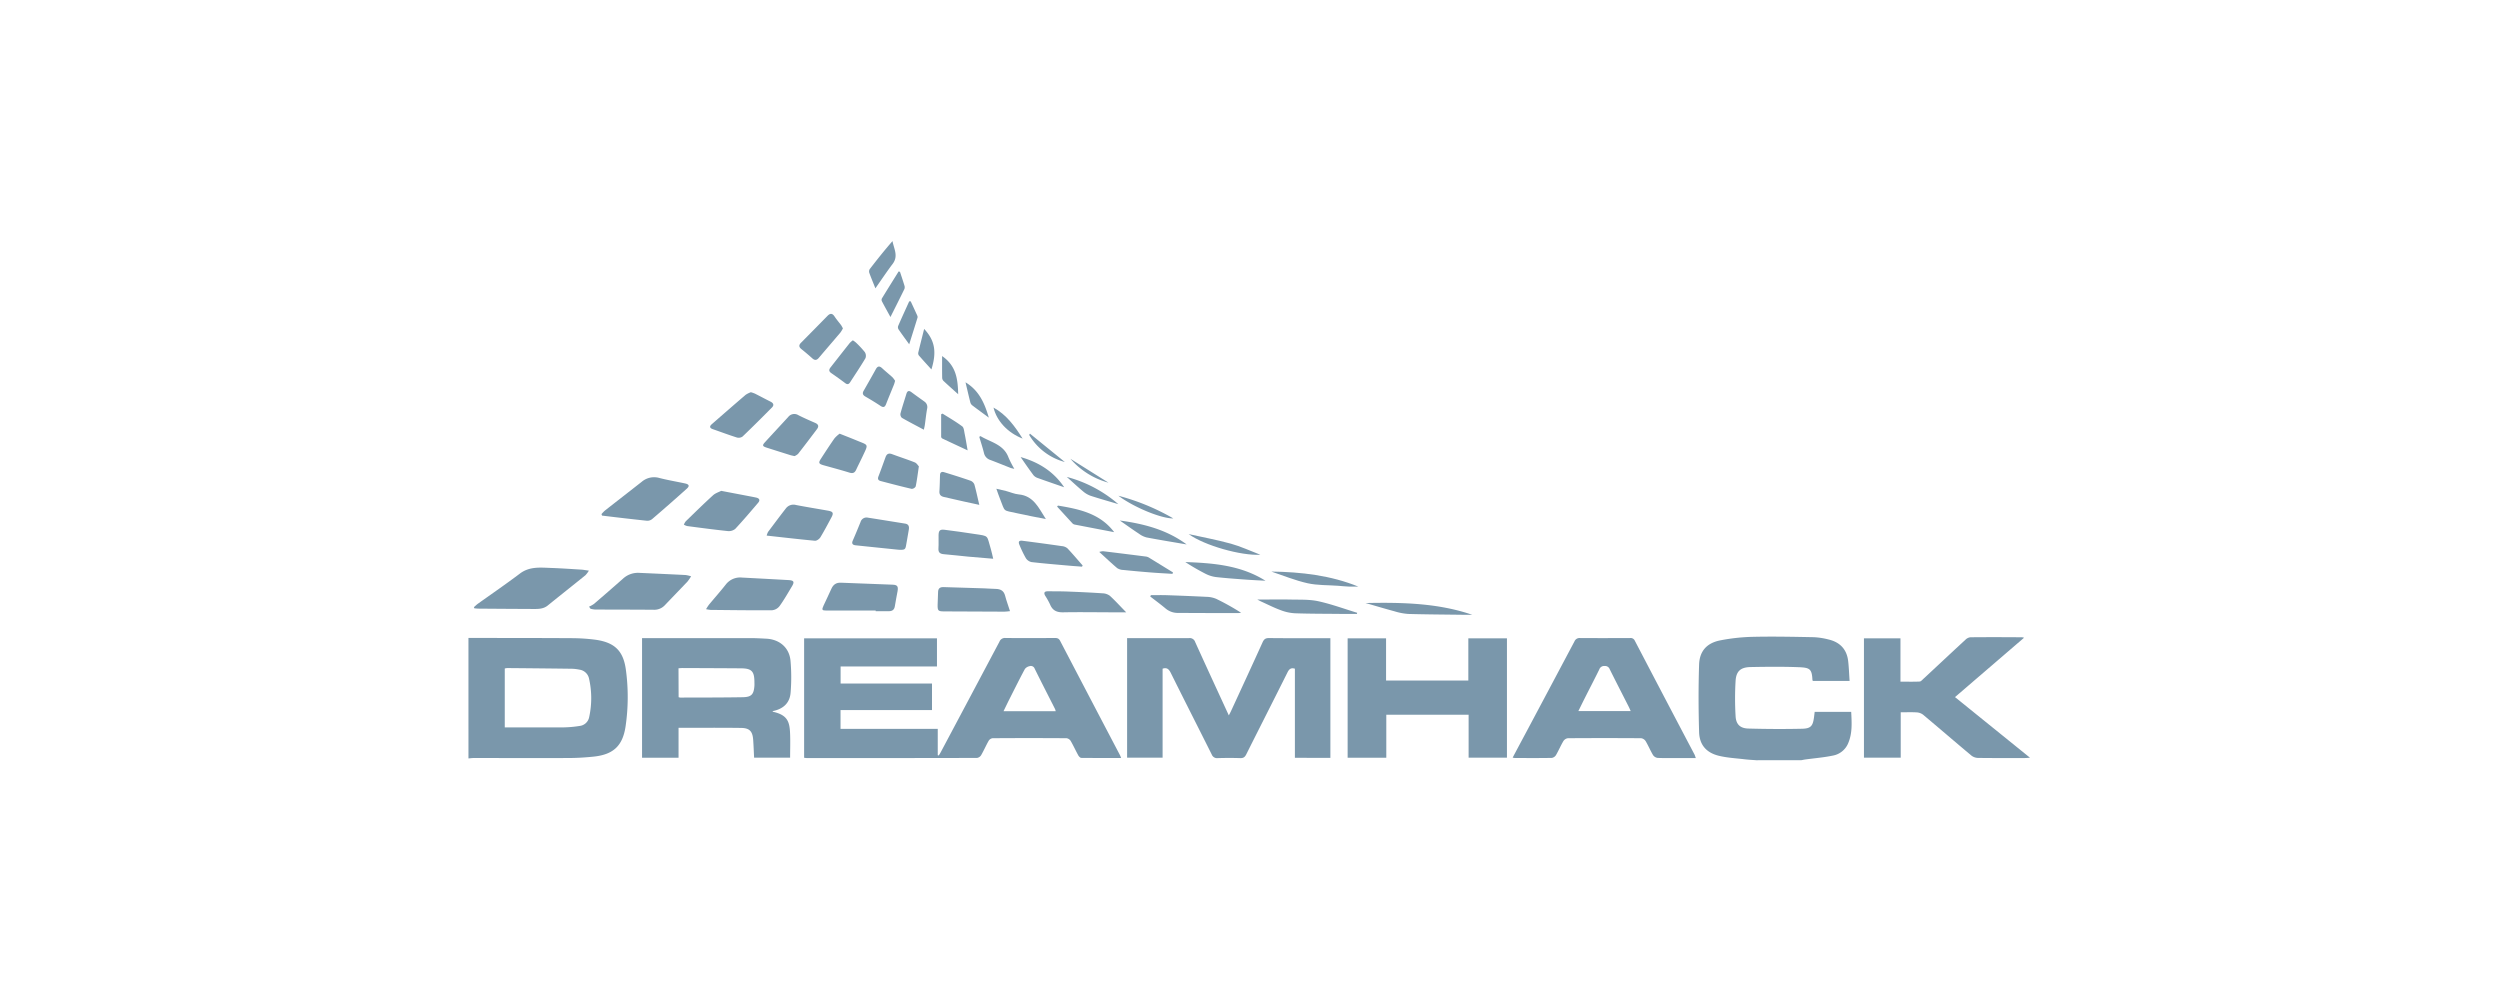 <svg id="Logos_Patrocinadores" data-name="Logos Patrocinadores" xmlns="http://www.w3.org/2000/svg" viewBox="0 0 1500 600"><defs><style>.cls-1{fill:#7a97ab;}</style></defs><path class="cls-1" d="M281.07,382.78c20.52,0,41.05,0,61.57.12a112.79,112.79,0,0,1,14.47.92c11.53,1.57,16.88,6.55,18.41,18a121.1,121.1,0,0,1-.2,34.17c-1.78,11.7-7.49,16.79-19.28,18-4.81.5-9.66.79-14.49.82-19.12.09-38.24,0-57.35,0-1.05,0-2.09.17-3.13.25Zm21.79,53.65c12,0,23.71.06,35.4,0a68,68,0,0,0,9.44-.85,6.6,6.6,0,0,0,5.82-5.38,53.22,53.22,0,0,0-.09-23,6.83,6.83,0,0,0-5.82-5.42,26.64,26.64,0,0,0-4.44-.53q-19.41-.25-38.81-.41a9.07,9.07,0,0,0-1.5.26Z"/><path class="cls-1" d="M1053.76,456.14c-2.25-.18-4.51-.28-6.75-.54-5.23-.63-10.56-.89-15.65-2.12-7.54-1.82-11.68-6.55-11.9-14.22-.39-13.5-.45-27,0-40.54.28-8.05,4.61-12.88,12.58-14.48a115.54,115.54,0,0,1,20.16-2.15c12-.27,24,0,35.92.22a43.05,43.05,0,0,1,8.85,1.34c6.93,1.58,11.11,5.88,11.93,13,.45,3.89.57,7.83.86,11.91h-22c-.12-.2-.28-.35-.29-.5-.33-6.74-1.55-7.49-8.34-7.75-9.58-.37-19.19-.25-28.77-.08-5.88.11-8.62,2.39-9,8.19a178.24,178.24,0,0,0,0,21.31c.26,4.89,2.73,7.26,7.66,7.4,10.73.3,21.48.36,32.21.12,5.32-.13,6.48-1.67,7.18-6.89.13-1,.25-2.07.4-3.23h21.91c.32,6.45.79,12.83-1.86,18.93a12.32,12.32,0,0,1-9.16,7.3c-5.4,1.12-10.94,1.56-16.42,2.31-.84.11-1.66.3-2.48.45Z"/><path class="cls-1" d="M672.67,454.81c-8.24,0-16.06,0-23.88-.07-.62,0-1.45-.86-1.82-1.52-1.57-2.85-2.91-5.82-4.54-8.63a3.57,3.57,0,0,0-2.47-1.66q-22.22-.15-44.42,0a3.3,3.3,0,0,0-2.32,1.51c-1.61,2.82-2.9,5.82-4.52,8.63a3.59,3.59,0,0,1-2.5,1.69q-51.16.12-102.32.06a13,13,0,0,1-1.41-.17V383h79.71v16.86H504.36v10.26H559.2v15.92H504.32v11.28h58.33v15.82l.63.13c.38-.63.79-1.24,1.13-1.89q17.64-33.15,35.24-66.33a3.52,3.52,0,0,1,3.62-2.26c9.87.11,19.74.07,29.61,0,1.43,0,2.41.23,3.17,1.68q18,34.47,36.06,68.87C672.27,453.69,672.37,454,672.67,454.81Zm-39.24-28.09a10.85,10.85,0,0,0-.4-1.3c-4.08-8.07-8.22-16.1-12.22-24.21a2.45,2.45,0,0,0-3.18-1.48,4.59,4.59,0,0,0-2.72,1.71c-3.23,6-6.28,12.17-9.37,18.28-1.12,2.23-2.2,4.49-3.43,7Z"/><path class="cls-1" d="M776.94,401.22c-2.33-.73-3.44.2-4.43,2.18-8.19,16.42-16.53,32.78-24.74,49.19-.81,1.63-1.69,2.34-3.58,2.28-4.49-.15-9-.13-13.48,0a3.41,3.41,0,0,1-3.66-2.16c-8.17-16.34-16.47-32.62-24.6-49-1.13-2.26-2.37-3.36-4.89-2.5V454.6h-21.3V382.86H679c11.45,0,22.91.05,34.36,0a3.44,3.44,0,0,1,3.75,2.37c6.59,14.55,13.3,29.05,20.18,44,.52-1,.91-1.68,1.24-2.4,6.36-13.8,12.74-27.58,19-41.41.83-1.83,1.71-2.6,3.86-2.58,11.37.13,22.74.06,34.1.06h2.74v71.8H776.94Z"/><path class="cls-1" d="M385.23,382.86h2.94q30.93,0,61.86,0c3.26,0,6.51.18,9.77.35,7.83.41,13.7,5.27,14.49,13.08a112.81,112.81,0,0,1,.08,19.19c-.45,6.4-4.54,10-10.86,11.21.15.18.21.36.32.38,8.91,2,10,6.2,10.24,13.6.17,4.56,0,9.13,0,13.92H452.46c-.17-3.54-.3-7.1-.55-10.65-.35-5.09-2.13-7.11-7.19-7.18-12.42-.17-24.84-.06-37.59-.06v17.94h-21.9Zm21.94,35.46a5.31,5.31,0,0,0,1,.23c12.49-.05,25,0,37.48-.22,5.25-.09,6.63-1.71,7-6.89.06-.79,0-1.58,0-2.38-.07-6.32-1.7-8-8-8.06-11.71-.09-23.41-.13-35.12-.18-.76,0-1.53.09-2.43.15Z"/><path class="cls-1" d="M808.58,383h23.06v25.32H881V383h23.17v71.59h-23V428.84H831.78v25.79h-23.2Z"/><path class="cls-1" d="M1017.48,454.82h-10.77c-4.05,0-8.11.11-12.16-.08a3.94,3.94,0,0,1-2.73-1.7c-1.62-2.71-2.83-5.66-4.44-8.37a3.89,3.89,0,0,0-2.72-1.74q-21.95-.15-43.88,0a3.82,3.82,0,0,0-2.73,1.69c-1.62,2.71-2.84,5.65-4.43,8.38a3.66,3.66,0,0,1-2.49,1.74c-7.4.14-14.8.08-22.2.06a10.29,10.29,0,0,1-1.34-.23c2.73-5.14,5.35-10.06,8-15q14.55-27.31,29.06-54.67a3.31,3.31,0,0,1,3.45-2.08c9.95.07,19.91.05,29.87,0a2.74,2.74,0,0,1,2.91,1.59q17.86,34.21,35.86,68.37C1017,453.31,1017.13,453.88,1017.48,454.82Zm-39.06-28.18c-.49-1.07-.8-1.86-1.19-2.61-3.81-7.52-7.68-15-11.43-22.56a2.94,2.94,0,0,0-3-1.87,3.06,3.06,0,0,0-3.2,2c-2.66,5.45-5.47,10.82-8.2,16.22-1.45,2.87-2.86,5.75-4.37,8.8Z"/><path class="cls-1" d="M1214.43,382.64,1173,418.26l45,36.37c-1.43.09-2.19.19-3,.19-9.43,0-18.86.06-28.28-.07a6.69,6.69,0,0,1-4-1.51c-9.65-8.07-19.18-16.29-28.82-24.38a7,7,0,0,0-3.75-1.42c-3.14-.2-6.31-.06-9.72-.06v27.24h-22.06V383h21.91v26c4,0,7.73.1,11.47-.07.79,0,1.6-1,2.29-1.63,8.44-7.85,16.85-15.73,25.32-23.55a4.94,4.94,0,0,1,2.9-1.39c10.31-.1,20.62-.06,30.93,0A7.37,7.37,0,0,1,1214.43,382.64Z"/><path class="cls-1" d="M284.35,364.29c.77-.66,1.49-1.38,2.31-2,8.43-6,17-11.9,25.29-18.15,5.71-4.31,12.09-3.61,18.47-3.38,6.06.21,12.11.63,18.17,1,1.37.08,2.73.35,4.74.62a16.32,16.32,0,0,1-2.06,2.76c-7.52,6.08-15.11,12.08-22.63,18.16-2.46,2-5.33,2.1-8.24,2.09q-16.63-.07-33.27-.21c-.84,0-1.68-.12-2.52-.18Z"/><path class="cls-1" d="M353.42,364a17,17,0,0,0,3-1.68q8.72-7.47,17.32-15.07a13.24,13.24,0,0,1,9.64-3.54q14,.61,27.95,1.3a20.26,20.26,0,0,1,3.33.78,27.33,27.33,0,0,1-2.2,3.19c-4.48,4.72-9,9.37-13.51,14.1a8.68,8.68,0,0,1-6.82,2.78c-11.71-.1-23.43-.08-35.14-.14a15.55,15.55,0,0,1-2.67-.46Z"/><path class="cls-1" d="M423.64,365.5a30.68,30.68,0,0,1,1.69-2.62c3.37-4.07,6.87-8,10.14-12.16a10.86,10.86,0,0,1,9.74-4.18q14,.73,27.93,1.51c3.15.18,3.65,1.05,2.06,3.7-2.4,4-4.7,8.06-7.41,11.83a6.46,6.46,0,0,1-4.46,2.56c-12.32.11-24.64-.08-37-.2A20.84,20.84,0,0,1,423.64,365.5Z"/><path class="cls-1" d="M360.89,308.48a20.08,20.08,0,0,1,2.07-2.15c7.34-5.76,14.71-11.47,22.05-17.23a11.44,11.44,0,0,1,10.59-2.32c5.1,1.32,10.31,2.18,15.46,3.29,2.39.52,2.81,1.53,1.05,3.11q-10.31,9.27-20.83,18.27a4.6,4.6,0,0,1-3.15,1c-9-.95-17.94-2-26.9-3.09Z"/><path class="cls-1" d="M525.4,366.33c-9.84,0-19.69.05-29.54,0-2.73,0-2.9-.44-1.72-3,1.54-3.35,3.17-6.65,4.66-10,1.11-2.54,2.87-3.83,5.72-3.71,10.37.42,20.74.74,31.1,1.19,2.82.12,3.42,1.05,2.92,3.91s-1.18,6-1.63,9c-.32,2.16-1.57,3-3.58,3-2.64,0-5.28,0-7.92,0Z"/><path class="cls-1" d="M432.72,294.51l16.25,3.1c1.55.3,3.11.59,4.65.92,2,.42,2.63,1.54,1.25,3.15-4.5,5.28-9,10.59-13.72,15.65a6.15,6.15,0,0,1-4.54,1.31c-8.11-.85-16.2-1.94-24.29-3a8.17,8.17,0,0,1-2-.84,8.14,8.14,0,0,1,1.12-2c5.42-5.26,10.81-10.56,16.4-15.65C429.28,295.85,431.37,295.22,432.72,294.51Z"/><path class="cls-1" d="M460,321.36a10.51,10.51,0,0,1,.84-2.22c3.53-4.71,7.05-9.43,10.67-14.08a5.71,5.71,0,0,1,6.1-2.06c6.38,1.24,12.8,2.26,19.19,3.4,3,.54,3.49,1.38,2.08,4-2.14,4-4.28,8.07-6.66,12-.62,1-2.22,2.15-3.26,2.05C479.48,323.57,470,322.45,460,321.36Z"/><path class="cls-1" d="M606,366.69c-1.53.15-2.48.31-3.42.31q-18-.06-36-.16c-3.75,0-4.08-.39-4-4.11,0-2.45.27-4.91.26-7.37,0-2.29,1.13-3.16,3.27-3.1,8.1.25,16.19.48,24.29.75,2.38.08,4.75.29,7.13.34,2.87.07,4.8,1.14,5.56,4.16S605,363.43,606,366.69Z"/><path class="cls-1" d="M450.53,235.33a20.35,20.35,0,0,1,2.47.86c3.13,1.58,6.23,3.25,9.37,4.82,1.77.89,2.18,2.11.78,3.51-5.82,5.87-11.66,11.71-17.64,17.42a4,4,0,0,1-3.37.57c-4.85-1.53-9.62-3.33-14.43-5q-2.9-1-.63-3c6.76-5.9,13.51-11.8,20.33-17.63A14.49,14.49,0,0,1,450.53,235.33Z"/><path class="cls-1" d="M539.17,329.85c-8.15-.84-17-1.74-25.81-2.67-1.76-.19-2.51-1-1.69-2.84,1.63-3.7,3.15-7.44,4.67-11.17a3.72,3.72,0,0,1,4.36-2.58c7.45,1.16,14.9,2.38,22.35,3.57,2.23.36,2.55,1.84,2.23,3.7-.51,2.94-1,5.87-1.53,8.8C543.24,329.75,543,330,539.17,329.85Z"/><path class="cls-1" d="M675.72,367.39H668.3c-10.13,0-20.26-.2-30.38,0-3.86.08-6.37-1.08-7.86-4.68a45.71,45.71,0,0,0-2.95-5.28c-1-1.79-.43-2.66,1.53-2.65,4.49,0,9,0,13.47.21,6.5.25,13,.56,19.49,1a7.71,7.71,0,0,1,4.35,1.51C669.19,360.48,672.14,363.74,675.72,367.39Z"/><path class="cls-1" d="M476.7,273.66c-1.06-.24-1.76-.36-2.42-.56-4.78-1.5-9.56-3-14.33-4.53-2.47-.8-2.68-1.37-1-3.2,4.62-5.08,9.31-10.08,13.95-15.14a4.6,4.6,0,0,1,6.13-1.12c3.29,1.67,6.69,3.15,10.07,4.63,1.9.83,2.38,2,1.12,3.69-3.76,5-7.53,10-11.37,14.89A7.14,7.14,0,0,1,476.7,273.66Z"/><path class="cls-1" d="M595.92,335.25c-5.5-.47-10.3-.84-15.09-1.28s-9.61-1.06-14.42-1.44c-2.37-.19-3.52-1-3.34-3.58s0-5.27.07-7.91.76-3.52,3.54-3.18c6,.73,12,1.61,18,2.52,9.06,1.36,7.22.59,9.81,9C595,331.1,595.36,332.89,595.92,335.25Z"/><path class="cls-1" d="M503.79,260.2c3.91,1.56,7.18,2.82,10.42,4.17,6.95,2.89,6.92,1.85,3.5,9.16-1.3,2.78-2.72,5.51-4,8.29-.83,1.79-1.9,2.41-4,1.77-5.19-1.62-10.45-3-15.68-4.47-2.78-.81-3.05-1.45-1.51-3.82,2.67-4.12,5.34-8.25,8.16-12.27A18,18,0,0,1,503.79,260.2Z"/><path class="cls-1" d="M690.53,357.1c3.05,0,6.11-.09,9.16,0,8.08.28,16.17.6,24.26,1a15.74,15.74,0,0,1,5.87,1.25,146.58,146.58,0,0,1,14.87,8.32c-.69.06-1.38.18-2.07.18q-17.85,0-35.68-.1a11.3,11.3,0,0,1-7.54-2.61c-3-2.52-6.16-4.84-9.26-7.25Z"/><path class="cls-1" d="M649.2,340c-2.58-.2-5.16-.37-7.74-.6-7.53-.67-15.06-1.28-22.56-2.15a5.38,5.38,0,0,1-3.39-2.36,67.74,67.74,0,0,1-3.78-7.81c-.92-2.07-.36-2.89,1.81-2.61,7.84,1,15.67,2.06,23.49,3.19a6.05,6.05,0,0,1,3.39,1.3c3.17,3.34,6.13,6.88,9.17,10.34Z"/><path class="cls-1" d="M551.32,279.8c-.69,4.62-1.14,8.37-1.9,12.05a2.88,2.88,0,0,1-2.41,1.47c-6.24-1.44-12.43-3.08-18.62-4.7-1.47-.38-1.91-1.25-1.32-2.77,1.49-3.84,2.85-7.73,4.27-11.6.7-1.9,1.87-2.53,3.91-1.76,4.51,1.7,9.13,3.15,13.61,4.94C550,277.88,550.75,279.23,551.32,279.8Z"/><path class="cls-1" d="M505.75,197a16.47,16.47,0,0,1-1.48,2.5c-4.31,5.1-8.69,10.16-13,15.24-1.18,1.39-2.35,1.63-3.81.33-2.16-1.93-4.37-3.82-6.64-5.63-1.5-1.21-1.62-2.36-.27-3.73q8-8.07,15.93-16.17c1.55-1.58,2.87-1.73,4.22.31,1.21,1.83,2.65,3.51,4,5.28C505,195.65,505.34,196.28,505.75,197Z"/><path class="cls-1" d="M754.39,359.73c7.05,0,13.54-.12,20,0,5.53.13,11.21-.15,16.55,1,7.91,1.73,15.58,4.57,23.36,6.94l-.13.67c-3.47,0-6.94,0-10.41,0-9-.09-18-.06-26.93-.38a27.76,27.76,0,0,1-8.39-1.85c-4-1.46-7.73-3.37-11.57-5.11C756.14,360.69,755.41,360.26,754.39,359.73Z"/><path class="cls-1" d="M511.71,204.19a14.07,14.07,0,0,1,1.77,1.28,56.33,56.33,0,0,1,5.39,5.77,4.1,4.1,0,0,1,.41,3.67c-2.9,4.91-6.11,9.64-9.2,14.44-.85,1.33-1.76,1.45-3,.49q-4.11-3.09-8.35-6c-1.43-1-1.46-2-.47-3.31,3.86-4.91,7.7-9.83,11.58-14.72A13,13,0,0,1,511.71,204.19Z"/><path class="cls-1" d="M587.58,302.92c-3.63-.8-6.41-1.4-9.19-2-4-.9-8-1.83-12-2.73-1.87-.41-2.88-1.36-2.74-3.46.22-3.23.25-6.47.36-9.71.06-1.71,1.1-2.13,2.5-1.69,5.27,1.63,10.54,3.27,15.75,5.08a4.09,4.09,0,0,1,2.35,2.22C585.66,294.35,586.45,298.19,587.58,302.92Z"/><path class="cls-1" d="M703.49,344.31c-4.24-.27-8.48-.48-12.71-.81q-8.4-.66-16.79-1.52a7.13,7.13,0,0,1-3.69-1.12c-3.54-3-6.89-6.19-10.74-9.7a9.88,9.88,0,0,1,2.26-.43q12.67,1.53,25.34,3.15a5.23,5.23,0,0,1,2,.56c4.9,3,9.76,6,14.63,9Z"/><path class="cls-1" d="M537.06,228.49c-.28,1-.43,1.64-.69,2.28-1.57,3.9-3.2,7.77-4.73,11.69-.71,1.82-1.58,2.24-3.33,1.07-3-2-6.08-3.85-9.19-5.66-1.56-.92-1.76-2-.9-3.46,2.44-4.26,4.87-8.53,7.24-12.82,1.08-2,2.23-2.16,3.89-.6,2,1.86,4.13,3.54,6.13,5.38A13.88,13.88,0,0,1,537.06,228.49Z"/><path class="cls-1" d="M819.36,361.82c21.81-.45,43.5,0,64,7.06-1.36,0-3.12,0-4.89,0-11.17-.15-22.35-.2-33.51-.51a36.79,36.79,0,0,1-8.24-1.58C830.94,365.23,825.16,363.49,819.36,361.82Z"/><path class="cls-1" d="M597.81,293.24c2.44.57,4.12.91,5.77,1.35,2.55.67,5,1.8,7.62,2.05,9,.84,12,8.11,16.32,14.8-6-1.2-11.49-2.18-16.92-3.42-9.42-2.16-7.19-.27-10.79-9.24C599.19,297.25,598.68,295.68,597.81,293.24Z"/><path class="cls-1" d="M759.29,348.45c-4-.23-8-.41-12-.7-5.87-.44-11.75-.84-17.6-1.5a19.2,19.2,0,0,1-6.21-1.9,129.76,129.76,0,0,1-12.3-7.12C727.89,337.84,744.45,339.11,759.29,348.45Z"/><path class="cls-1" d="M554.3,257.82c-4.72-2.52-9-4.72-13.17-7.12a2.91,2.91,0,0,1-.86-2.56c1.06-4,2.37-7.87,3.56-11.8.56-1.85,1.5-2.19,3.08-1,2.53,1.89,5.11,3.71,7.68,5.56a4,4,0,0,1,1.68,4.33c-.59,3.27-.92,6.58-1.39,9.88C554.77,255.85,554.57,256.59,554.3,257.82Z"/><path class="cls-1" d="M634.78,303.35c12.7,2.11,25.21,4.65,33.73,15.95-7.8-1.49-15.67-3-23.53-4.52a2.77,2.77,0,0,1-1.41-.67c-3.13-3.37-6.21-6.77-9.31-10.16Z"/><path class="cls-1" d="M565.51,248.16c4,2.51,8.07,4.87,11.83,7.66,1,.75,1.13,2.84,1.44,4.35.63,3.06,1.11,6.14,1.8,10.05-5.56-2.6-10.39-4.83-15.18-7.11a1.44,1.44,0,0,1-.71-1c0-4.51,0-9,0-13.53Z"/><path class="cls-1" d="M525.24,173c-1.44-3.62-2.63-6.43-3.66-9.3a2.75,2.75,0,0,1,.24-2.2c4.38-5.69,8.85-11.31,13.68-16.85.83,4.59,3.65,8.94.14,13.61S529,167.61,525.24,173Z"/><path class="cls-1" d="M762.8,342.94c18,.24,35.59,2.28,52.15,9-1.75,0-3.76.06-5.76,0s-4.2-.31-6.31-.47c-6.13-.46-12.42-.2-18.35-1.53C777.13,348.3,770,345.34,762.8,342.94Z"/><path class="cls-1" d="M540,163.12c.89,2.73,1.82,5.45,2.65,8.2a3.12,3.12,0,0,1,0,2.07c-2.62,5.39-5.33,10.74-8.38,16.82-2-3.66-3.62-6.53-5.13-9.46a2,2,0,0,1,0-1.7c3.31-5.42,6.69-10.8,10.05-16.2Z"/><path class="cls-1" d="M671.88,312.3c14.91,2.05,28.35,5.65,40.12,14.37-8.1-1.39-16.1-2.69-24-4.19a12.89,12.89,0,0,1-4.47-2.14C679.77,317.88,676.15,315.27,671.88,312.3Z"/><path class="cls-1" d="M588.3,261.66c6.05,3.71,13.93,4.89,16.84,12.92a61.69,61.69,0,0,0,3.45,6.71,19.49,19.49,0,0,1-2.1-.48c-4.08-1.6-8.14-3.26-12.23-4.81a5.63,5.63,0,0,1-3.88-4.21c-.8-3.26-1.87-6.46-2.82-9.69Z"/><path class="cls-1" d="M546.42,180.78c1.31,2.84,2.64,5.68,3.92,8.53a1.94,1.94,0,0,1,.18,1.26c-1.55,5.06-3.15,10.12-5,16-2.51-3.48-4.53-6.2-6.43-9a2.42,2.42,0,0,1-.19-2c2.16-5,4.41-9.87,6.64-14.79Z"/><path class="cls-1" d="M638.52,292.36c-5.4-1.88-10.61-3.65-15.79-5.52a5.75,5.75,0,0,1-2.61-1.67c-2.56-3.42-5-6.95-7.75-10.94C623.51,277.43,632.21,283,638.52,292.36Z"/><path class="cls-1" d="M554.49,197.35c6.44,6.89,7.64,13.74,4.36,24.31-2.66-2.95-5.18-5.67-7.6-8.48a2.27,2.27,0,0,1-.26-1.75C552.08,206.87,553.24,202.33,554.49,197.35Z"/><path class="cls-1" d="M713.18,320.45c8.47,1.88,17,3.45,25.37,5.76,5.87,1.63,11.46,4.26,17.67,6.64C744.6,333.5,722.78,327.36,713.18,320.45Z"/><path class="cls-1" d="M565.26,213.64c8.51,5.86,9.44,13.89,9.65,22.91-3.25-2.93-6.11-5.46-8.89-8.07a2.93,2.93,0,0,1-.72-1.91C565.23,222.41,565.26,218.24,565.26,213.64Z"/><path class="cls-1" d="M671,302.49c-5.89-1.76-11.28-3.27-16.59-5a14.14,14.14,0,0,1-4.5-2.61c-3.22-2.68-6.29-5.55-9.84-8.73A77.38,77.38,0,0,1,671,302.49Z"/><path class="cls-1" d="M593.3,250.59c-3.52-2.61-6.71-4.92-9.83-7.29a3.43,3.43,0,0,1-1.22-1.66c-1-3.95-1.92-7.93-2.94-12.25C587.42,234.31,590.74,241.87,593.3,250.59Z"/><path class="cls-1" d="M671,297.44a134.22,134.22,0,0,1,33,13.62C696.83,311.17,680.47,304.48,671,297.44Z"/><path class="cls-1" d="M596.1,244.54c7.79,4.29,12.76,11.15,17.47,18.62C604.6,259.65,598.06,252.62,596.1,244.54Z"/><path class="cls-1" d="M618,260.21l20.9,17a35.46,35.46,0,0,1-21.41-16.29Z"/><path class="cls-1" d="M642.23,275.25l22.88,14.37A46.21,46.21,0,0,1,642.23,275.25Z"/></svg>